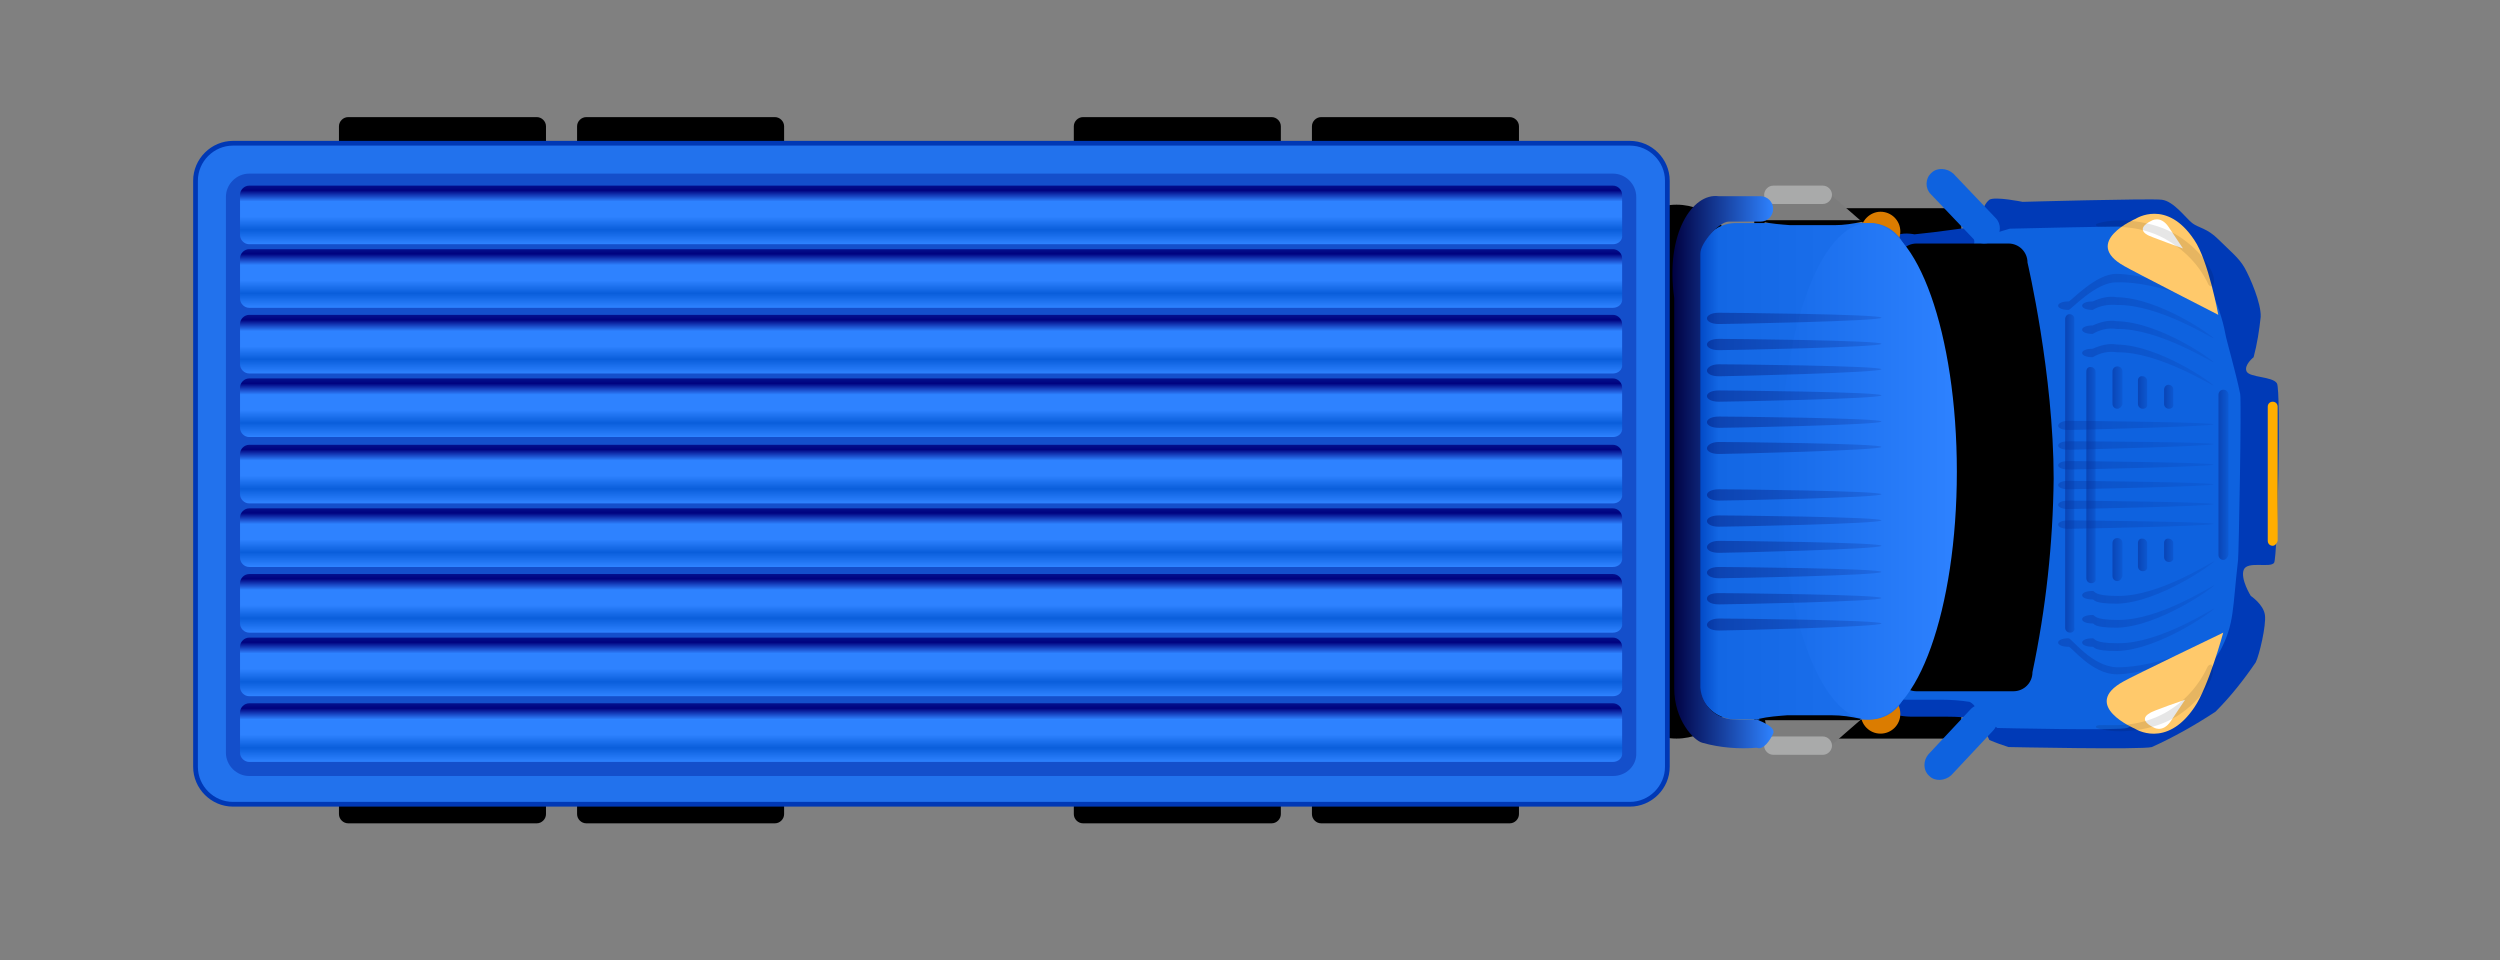 <?xml version="1.0" encoding="UTF-8" standalone="no"?>
<!DOCTYPE svg PUBLIC "-//W3C//DTD SVG 1.1//EN" "http://www.w3.org/Graphics/SVG/1.1/DTD/svg11.dtd">
<svg width="100%" height="100%" viewBox="0 0 354 136" version="1.1" xmlns="http://www.w3.org/2000/svg" xmlns:xlink="http://www.w3.org/1999/xlink" xml:space="preserve" xmlns:serif="http://www.serif.com/" style="fill-rule:evenodd;clip-rule:evenodd;">
    <rect x="0" y="0" width="354" height="136" fill="#808080" stroke="none"/>
    <g id="画板1" transform="matrix(0.887,0,0,1,101.466,-61.427)">
        <g transform="matrix(-1,-1.08603e-16,1.38095e-16,-1,167.781,257.653)">
            <rect x="-114.416" y="61.427" width="399.02" height="135.93" style="fill:none;"/>
        </g>
        <g id="diandlun" transform="matrix(-1.128,-1.22464e-16,1.38095e-16,-1,152.519,257.226)">
            <g id="圆角矩形_5" transform="matrix(6.12323e-17,-1,1,6.12323e-17,-88.447,179.116)">
                <path d="M87.9,87.8C87.9,92.4 84.2,96.1 79.6,96.1L20.6,96.1C16,96.1 12.3,92.4 12.3,87.8C12.3,83.2 16,79.5 20.6,79.5L79.6,79.5C84.2,79.4 87.9,83.2 87.9,87.8Z" style="fill-rule:nonzero;"/>
            </g>
            <g id="圆角矩形_6_拷贝_3" transform="matrix(6.12323e-17,-1,1,6.12323e-17,-88.447,179.116)">
                <path d="M99.9,111.4L99.9,138.1C99.9,138.8 99.3,139.4 98.6,139.4L84.9,139.4C84.2,139.4 83.6,138.8 83.6,138.1L83.6,111.4C83.6,110.7 84.2,110.1 84.9,110.1L98.6,110.1C99.3,110.1 99.9,110.7 99.9,111.4ZM99.9,145.1L99.9,171.8C99.9,172.5 99.3,173.1 98.6,173.1L84.9,173.1C84.2,173.1 83.6,172.5 83.6,171.8L83.6,145.1C83.6,144.4 84.2,143.8 84.9,143.8L98.6,143.8C99.3,143.8 99.9,144.4 99.9,145.1ZM99.9,215.4L99.9,242.1C99.9,242.8 99.3,243.4 98.6,243.4L84.9,243.4C84.2,243.4 83.6,242.8 83.6,242.1L83.6,215.4C83.6,214.7 84.2,214.1 84.9,214.1L98.6,214.1C99.3,214.1 99.9,214.7 99.9,215.4ZM99.9,249.1L99.9,275.8C99.9,276.5 99.3,277.1 98.6,277.1L84.9,277.1C84.2,277.1 83.6,276.5 83.6,275.8L83.6,249.1C83.6,248.4 84.2,247.8 84.9,247.8L98.6,247.8C99.3,247.8 99.9,248.4 99.9,249.1ZM16.2,111.4L16.2,138.1C16.2,138.8 15.6,139.4 14.9,139.4L1.2,139.4C0.5,139.4 -0.1,138.8 -0.1,138.1L-0.1,111.4C-0.1,110.7 0.5,110.1 1.2,110.1L14.9,110.1C15.6,110.1 16.2,110.7 16.2,111.4ZM16.2,145.1L16.2,171.8C16.2,172.5 15.6,173.1 14.9,173.1L1.2,173.1C0.5,173.1 -0.1,172.5 -0.1,171.8L-0.1,145.1C-0.1,144.4 0.5,143.8 1.2,143.8L14.9,143.8C15.6,143.8 16.2,144.4 16.2,145.1ZM16.2,215.4L16.2,242.1C16.2,242.8 15.6,243.4 14.9,243.4L1.2,243.4C0.5,243.4 -0.1,242.8 -0.1,242.1L-0.1,215.4C-0.1,214.7 0.5,214.1 1.2,214.1L14.9,214.1C15.6,214.1 16.2,214.7 16.2,215.4ZM16.2,249.1L16.2,275.8C16.2,276.5 15.6,277.1 14.9,277.1L1.2,277.1C0.5,277.1 -0.1,276.5 -0.1,275.8L-0.1,249.1C-0.1,248.4 0.5,247.8 1.2,247.8L14.9,247.8C15.6,247.8 16.2,248.4 16.2,249.1Z" style="fill-rule:nonzero;"/>
            </g>
            <g id="圆角矩形_6_拷贝_4" transform="matrix(6.12323e-17,-1,1,6.12323e-17,-88.447,179.116)">
                <path d="M87.9,48.8L87.9,75.5C87.9,76.2 87.3,76.8 86.6,76.8L72.9,76.8C72.2,76.8 71.6,76.2 71.6,75.5L71.6,48.8C71.6,48.1 72.2,47.5 72.9,47.5L86.6,47.5C87.3,47.4 87.9,48 87.9,48.8ZM29.1,48.8L29.1,75.5C29.1,76.2 28.5,76.8 27.8,76.8L14.1,76.8C13.4,76.8 12.8,76.2 12.8,75.5L12.8,48.8C12.8,48.1 13.4,47.5 14.1,47.5L27.8,47.5C28.5,47.4 29.1,48 29.1,48.8Z" style="fill-rule:nonzero;"/>
            </g>
        </g>
        <g id="组_5" transform="matrix(-1.128,-1.22464e-16,1.38095e-16,-1,152.519,257.226)">
            <g id="圆角矩形_1" transform="matrix(6.12323e-17,-1,1,6.12323e-17,-88.447,179.116)">
                <path d="M97.2,94.4L97.2,292.1C97.2,295 94.8,297.4 91.9,297.4L8.9,297.4C6,297.4 3.6,295 3.6,292.1L3.6,94.4C3.6,91.5 6,89.1 8.9,89.1L91.9,89.1C94.8,89.1 97.2,91.5 97.2,94.4Z" style="fill:rgb(34,114,237);fill-rule:nonzero;stroke:rgb(0,56,181);stroke-width:0.67px;"/>
            </g>
            <g id="圆角矩形_1_拷贝" transform="matrix(6.12323e-17,-1,1,6.12323e-17,-88.447,179.116)">
                <path d="M93.2,96.8L93.2,289.8C93.2,291.6 91.7,293.1 89.9,293.1L11.2,293.1C9.4,293.1 7.9,291.6 7.9,289.8L7.9,96.8C7.9,95 9.4,93.5 11.2,93.5L89.9,93.5C91.7,93.4 93.2,94.9 93.2,96.8Z" style="fill:rgb(0,28,153);fill-opacity:0.4;fill-rule:nonzero;"/>
            </g>
            <g id="圆角矩形_2" transform="matrix(6.12323e-17,-1,1,6.12323e-17,-88.447,179.116)">
                <path d="M91.2,96.8L91.2,289.8C91.2,290.5 90.6,291.1 89.9,291.1L84.2,291.1C83.5,291.1 82.9,290.5 82.9,289.8L82.9,96.8C82.9,96.1 83.5,95.5 84.2,95.5L89.9,95.5C90.6,95.4 91.2,96 91.2,96.8Z" style="fill:url(#_Linear1);fill-rule:nonzero;"/>
            </g>
            <g id="圆角矩形_2_拷贝_2" transform="matrix(6.12323e-17,-1,1,6.12323e-17,-88.447,179.116)">
                <path d="M81.9,96.8L81.9,289.8C81.9,290.5 81.3,291.1 80.6,291.1L74.9,291.1C74.2,291.1 73.6,290.5 73.6,289.8L73.6,96.8C73.6,96.1 74.2,95.5 74.9,95.5L80.6,95.5C81.3,95.4 81.9,96 81.9,96.8Z" style="fill:url(#_Linear2);fill-rule:nonzero;"/>
            </g>
            <g id="圆角矩形_2_拷贝_3" transform="matrix(6.12323e-17,-1,1,6.12323e-17,-88.447,179.116)">
                <path d="M72.9,96.8L72.9,289.8C72.9,290.5 72.3,291.1 71.6,291.1L65.9,291.1C65.2,291.1 64.6,290.5 64.6,289.8L64.6,96.8C64.6,96.1 65.2,95.5 65.9,95.5L71.6,95.5C72.3,95.4 72.9,96 72.9,96.8Z" style="fill:url(#_Linear3);fill-rule:nonzero;"/>
            </g>
            <g id="圆角矩形_2_拷贝_4" transform="matrix(6.12323e-17,-1,1,6.12323e-17,-88.447,179.116)">
                <path d="M63.6,96.8L63.6,289.8C63.6,290.5 63,291.1 62.3,291.1L56.6,291.1C55.9,291.1 55.3,290.5 55.3,289.8L55.3,96.8C55.3,96.1 55.9,95.5 56.6,95.5L62.3,95.5C63,95.4 63.6,96 63.6,96.8Z" style="fill:url(#_Linear4);fill-rule:nonzero;"/>
            </g>
            <g id="圆角矩形_2_拷贝_5" transform="matrix(6.12323e-17,-1,1,6.12323e-17,-88.447,179.116)">
                <path d="M54.6,96.8L54.6,289.8C54.6,290.5 54,291.1 53.3,291.1L47.6,291.1C46.9,291.1 46.3,290.5 46.3,289.8L46.3,96.8C46.3,96.1 46.9,95.5 47.6,95.5L53.3,95.5C54,95.4 54.6,96 54.6,96.8Z" style="fill:url(#_Linear5);fill-rule:nonzero;"/>
            </g>
            <g id="圆角矩形_2_拷贝_6" transform="matrix(6.12323e-17,-1,1,6.12323e-17,-88.447,179.116)">
                <path d="M45.2,96.8L45.2,289.8C45.2,290.5 44.6,291.1 43.9,291.1L38.2,291.1C37.5,291.1 36.9,290.5 36.9,289.8L36.9,96.8C36.9,96.1 37.5,95.5 38.2,95.5L43.9,95.5C44.6,95.4 45.2,96 45.2,96.8Z" style="fill:url(#_Linear6);fill-rule:nonzero;"/>
            </g>
            <g id="圆角矩形_2_拷贝_7" transform="matrix(6.12323e-17,-1,1,6.12323e-17,-88.447,179.116)">
                <path d="M36.2,96.8L36.2,289.8C36.2,290.5 35.6,291.1 34.9,291.1L29.2,291.1C28.5,291.1 27.9,290.5 27.9,289.8L27.9,96.8C27.9,96.1 28.5,95.5 29.2,95.5L34.9,95.5C35.6,95.4 36.2,96 36.2,96.8Z" style="fill:url(#_Linear7);fill-rule:nonzero;"/>
            </g>
            <g id="圆角矩形_2_拷贝_8" transform="matrix(6.12323e-17,-1,1,6.12323e-17,-88.447,179.116)">
                <path d="M26.9,96.8L26.9,289.8C26.9,290.5 26.3,291.1 25.6,291.1L19.9,291.1C19.2,291.1 18.6,290.5 18.6,289.8L18.6,96.8C18.6,96.1 19.2,95.5 19.9,95.5L25.6,95.5C26.3,95.4 26.9,96 26.9,96.8Z" style="fill:url(#_Linear8);fill-rule:nonzero;"/>
            </g>
            <g id="圆角矩形_2_拷贝_9" transform="matrix(6.12323e-17,-1,1,6.12323e-17,-88.447,179.116)">
                <path d="M17.9,96.8L17.9,289.8C17.9,290.5 17.3,291.1 16.6,291.1L10.9,291.1C10.2,291.1 9.6,290.5 9.6,289.8L9.6,96.8C9.6,96.1 10.2,95.5 10.9,95.5L16.6,95.5C17.3,95.4 17.9,96 17.9,96.8Z" style="fill:url(#_Linear9);fill-rule:nonzero;"/>
            </g>
        </g>
        <g id="jiodeng" transform="matrix(-1.128,-1.22464e-16,1.38095e-16,-1,152.519,257.226)">
            <g id="形状_1" transform="matrix(6.12323e-17,-1,1,6.12323e-17,-88.447,179.116)">
                <path d="M83.2,59.4L89.9,67.1L90.2,74.4L82.9,75.7L83.2,59.4Z" style="fill:rgb(124,124,124);fill-rule:nonzero;"/>
            </g>
            <g id="圆角矩形_6" transform="matrix(6.12323e-17,-1,1,6.12323e-17,-88.447,179.116)">
                <path d="M90.2,67.1L90.2,74.1C90.2,74.8 89.6,75.4 88.9,75.4C88.2,75.4 87.6,74.8 87.6,74.1L87.6,67.1C87.6,66.4 88.2,65.8 88.9,65.8C89.6,65.8 90.2,66.4 90.2,67.1Z" style="fill:rgb(169,170,170);fill-rule:nonzero;"/>
            </g>
            <g id="形状_1_拷贝" transform="matrix(6.12323e-17,-1,1,6.12323e-17,-88.447,179.116)">
                <path d="M16.6,59.4L9.9,67.1L9.6,74.4L16.9,75.7L16.6,59.4Z" style="fill:rgb(124,124,124);fill-rule:nonzero;"/>
            </g>
            <g id="圆角矩形_6_拷贝" transform="matrix(6.12323e-17,-1,1,6.12323e-17,-88.447,179.116)">
                <path d="M9.6,67.1L9.6,74.1C9.6,74.8 10.2,75.4 10.9,75.4C11.6,75.4 12.2,74.8 12.2,74.1L12.2,67.1C12.2,66.4 11.6,65.8 10.9,65.8C10.2,65.8 9.6,66.4 9.6,67.1Z" style="fill:rgb(169,170,170);fill-rule:nonzero;"/>
            </g>
        </g>
        <g id="形状_2" transform="matrix(-2.07143e-16,1,-1.128,-1.83697e-16,252.255,78.109)">
            <path d="M11.9,38.8C11.9,38.8 11.1,42.7 11.6,43.5C12.1,44.1 12.8,44.4 13.6,44.5C13.6,44.5 14.4,44 15.3,45.2C16.2,46.4 15.6,46.9 15.6,46.9L15.9,49.1L16.2,51.4L16.5,54.1C16.5,54.1 16.1,56 16.8,56.8C17.5,57.6 83.4,58.1 84.1,57.5C84.8,56.9 84.8,54.5 84.8,54.5L84.8,49.5C84.8,48 84.9,46.6 85.1,45.2C85.3,44.8 85.7,44.4 86.1,44.2C86.8,44.1 87.5,43.8 88.1,43.5C88.5,42.6 88.8,41.7 89.1,40.8C89.1,40.8 89.5,21.8 89.1,20.5C87.7,17.4 86,14.4 84.1,11.5C82,9.4 79.6,7.5 77.1,5.8C76.1,5.3 71.9,4.3 70.4,4.5C68.9,4.7 67.7,6.5 67.7,6.5C67.7,6.5 65.3,8 64,7.5C62.7,7 63.8,3.7 63,3.2C62.2,2.7 38.6,2.2 37.6,2.8C36.6,3.4 36.8,6.7 35.9,7.1C35,7.5 33.9,6.1 33.9,6.1C32,5.6 30.1,5.3 28.2,5.1C26.3,5 22.6,6.6 21.2,7.4C19.8,8.2 18.8,9.5 17.2,11.1C15.6,12.7 15.6,13.9 14.9,14.8C14.2,15.7 11.8,17.4 11.6,19.1C11.4,20.8 11.9,38.8 11.9,38.8Z" style="fill:rgb(0,58,183);fill-rule:nonzero;"/>
        </g>
        <g id="形状_2_拷贝" transform="matrix(-2.07143e-16,1,-1.128,-1.83697e-16,252.255,78.109)">
            <path d="M15.7,40.6L17.2,45.7C17.2,45.7 17.9,45.3 18.7,46.3C19.5,47.3 19,47.8 19,47.8L19.6,52L19.9,54.4C19.9,54.4 19.6,56.1 20.2,56.8C20.8,57.5 81.1,58 81.8,57.4C82.5,56.8 82.4,54.7 82.4,54.7L82.4,50.2C82.4,48.9 82.5,47.6 82.7,46.3C82.9,45.9 83.2,45.6 83.6,45.4L86.4,42.4C86.4,42.4 86.8,25.2 86.4,24C85.1,21.2 83.6,18.4 81.8,15.9C79.9,14 77.7,12.2 75.4,10.8C71.6,8.8 69.5,9.1 62.6,8.3C61.7,8.2 40.2,7.8 39.1,8C36.1,8.6 31.3,10 30.6,10.1C28.4,10.5 26.2,11.3 24.2,12.2C22.9,12.9 22,14.1 20.5,15.5C19,16.9 19,18 18.4,18.8C17.8,19.6 15.5,21.2 15.4,22.7C15.3,24.2 15.7,40.6 15.7,40.6Z" style="fill:rgb(14,98,223);fill-rule:nonzero;"/>
        </g>
        <g id="组5" transform="matrix(-1.128,-1.22464e-16,1.38095e-16,-1,152.519,257.226)">
            <g opacity="0.5">
                <g id="椭圆_1" transform="matrix(6.12323e-17,-1,1,6.12323e-17,-88.447,179.116)">
                    <path d="M58.2,32.3C58.2,33.3 57.9,33.8 57.6,33.8C57.3,33.8 57,33.3 57,32.3C57,31.3 57.2,11.8 57.5,11.8C57.8,11.8 58.2,31.3 58.2,32.3Z" style="fill:url(#_Linear10);fill-rule:nonzero;"/>
                </g>
                <g id="椭圆_1_拷贝" transform="matrix(6.12323e-17,-1,1,6.12323e-17,-88.447,179.116)">
                    <path d="M55.4,32.3C55.4,33.3 55.1,33.8 54.8,33.8C54.5,33.8 54.2,33.3 54.2,32.3C54.2,31.3 54.4,11.8 54.7,11.8C55,11.8 55.4,31.3 55.4,32.3Z" style="fill:url(#_Linear11);fill-rule:nonzero;"/>
                </g>
                <g id="椭圆_1_拷贝_2" transform="matrix(6.12323e-17,-1,1,6.12323e-17,-88.447,179.116)">
                    <path d="M52.6,32.3C52.6,33.3 52.3,33.8 52,33.8C51.7,33.8 51.4,33.3 51.4,32.3C51.4,31.3 51.6,11.8 51.9,11.8C52.2,11.8 52.6,31.3 52.6,32.3Z" style="fill:url(#_Linear12);fill-rule:nonzero;"/>
                </g>
                <g id="椭圆_1_拷贝_3" transform="matrix(6.12323e-17,-1,1,6.12323e-17,-88.447,179.116)">
                    <path d="M49.8,32.3C49.8,33.3 49.5,33.8 49.2,33.8C48.9,33.8 48.6,33.3 48.6,32.3C48.6,31.3 48.8,11.8 49.1,11.8C49.4,11.8 49.8,31.3 49.8,32.3Z" style="fill:url(#_Linear13);fill-rule:nonzero;"/>
                </g>
                <g id="椭圆_1_拷贝_4" transform="matrix(6.12323e-17,-1,1,6.12323e-17,-88.447,179.116)">
                    <path d="M47,32.3C47,33.3 46.7,33.8 46.4,33.8C46.1,33.8 45.8,33.3 45.8,32.3C45.8,31.3 45.9,11.8 46.2,11.8C46.5,11.8 47,31.3 47,32.3Z" style="fill:url(#_Linear14);fill-rule:nonzero;"/>
                </g>
                <g id="椭圆_1_拷贝_11" transform="matrix(6.12323e-17,-1,1,6.12323e-17,-88.447,179.116)">
                    <path d="M44.2,32.3C44.2,33.3 43.9,33.8 43.6,33.8C43.3,33.8 42.9,33.3 42.9,32.3C42.9,31.3 43.1,11.8 43.4,11.8C43.7,11.8 44.2,31.3 44.2,32.3Z" style="fill:url(#_Linear15);fill-rule:nonzero;"/>
                </g>
                <g id="椭圆_1_拷贝_12" transform="matrix(6.12323e-17,-1,1,6.12323e-17,-88.447,179.116)">
                    <path d="M74.9,32.3C74.9,33.3 74.6,33.8 74.3,33.8C74,33.8 73.7,33.3 73.7,32.3C73.7,31.9 77.7,29 77.8,25.5C77.9,19.5 74,11.8 74.2,11.8C74.4,11.8 78.7,19.5 78.8,25.5C78.8,29 74.9,31.9 74.9,32.3Z" style="fill:url(#_Linear16);fill-rule:nonzero;"/>
                </g>
                <g id="椭圆_1_拷贝_13" transform="matrix(6.12323e-17,-1,1,6.12323e-17,-88.447,179.116)">
                    <path d="M27.2,32.3C27.2,33.3 26.9,33.8 26.6,33.8C26.3,33.8 26,33.3 26,32.3C26,32 22,28.4 22.1,25.5C22.2,19.4 26.3,11.8 26.6,11.8C26.9,11.8 23.1,19.5 23.3,25.5C23.2,28.4 27.2,32 27.2,32.3Z" style="fill:url(#_Linear17);fill-rule:nonzero;"/>
                </g>
                <g id="椭圆_1_拷贝_14" transform="matrix(6.12323e-17,-1,1,6.12323e-17,-88.447,179.116)">
                    <path d="M74.9,28.9C74.9,29.9 74.6,30.4 74.3,30.4C74,30.4 73.7,29.9 73.7,28.9C73.7,28.5 74.4,28.9 74.4,25.4C74.5,19.4 69.3,11.7 69.5,11.7C69.7,11.7 75.3,19.4 75.5,25.4C75.5,29 74.9,28.6 74.9,28.9Z" style="fill:url(#_Linear18);fill-rule:nonzero;"/>
                </g>
                <g id="椭圆_1_拷贝_15" transform="matrix(6.12323e-17,-1,1,6.12323e-17,-88.447,179.116)">
                    <path d="M27.2,28.9C27.2,29.9 26.9,30.4 26.6,30.4C26.3,30.4 26,29.9 26,28.9C25.5,27.8 25.2,26.6 25.4,25.5C25.5,19.4 31,11.8 31.2,11.8C31.4,11.8 26.4,19.5 26.5,25.5C26.4,26.7 26.6,27.9 27.2,28.9Z" style="fill:url(#_Linear19);fill-rule:nonzero;"/>
                </g>
                <g id="椭圆_1_拷贝_16" transform="matrix(6.12323e-17,-1,1,6.12323e-17,-88.447,179.116)">
                    <path d="M71.6,28.9C71.6,29.9 71.3,30.4 71,30.4C70.7,30.4 70.4,29.9 70.4,28.9C70.4,28.5 71.1,28.9 71.1,25.4C71.2,19.4 66,11.7 66.2,11.7C66.4,11.7 72,19.4 72.2,25.4C72.2,29 71.6,28.6 71.6,28.9Z" style="fill:url(#_Linear20);fill-rule:nonzero;"/>
                </g>
                <g id="椭圆_1_拷贝_17" transform="matrix(6.12323e-17,-1,1,6.12323e-17,-88.447,179.116)">
                    <path d="M30.6,28.9C30.6,29.9 30.3,30.4 30,30.4C29.7,30.4 29.4,29.9 29.4,28.9C28.9,27.8 28.6,26.6 28.8,25.5C28.9,19.4 34.4,11.8 34.6,11.8C34.8,11.8 29.8,19.5 29.9,25.5C29.7,26.7 30,27.9 30.6,28.9Z" style="fill:url(#_Linear21);fill-rule:nonzero;"/>
                </g>
                <g id="椭圆_1_拷贝_18" transform="matrix(6.12323e-17,-1,1,6.12323e-17,-88.447,179.116)">
                    <path d="M68.2,28.9C68.2,29.9 67.9,30.4 67.6,30.4C67.3,30.4 67,29.9 67,28.9C67,28.5 67.7,28.9 67.7,25.4C67.8,19.4 62.6,11.7 62.8,11.7C63,11.7 68.6,19.4 68.8,25.4C68.8,29 68.2,28.6 68.2,28.9Z" style="fill:url(#_Linear22);fill-rule:nonzero;"/>
                </g>
                <g id="椭圆_1_拷贝_18-2" transform="matrix(6.12323e-17,-1,1,6.12323e-17,-88.447,179.116)">
                    <path d="M33.9,28.9C33.9,29.9 33.6,30.4 33.3,30.4C33,30.4 32.7,29.9 32.7,28.9C32.2,27.8 31.9,26.6 32.1,25.5C32.2,19.4 37.7,11.8 37.9,11.8C38.1,11.8 33.1,19.5 33.2,25.5C33,26.7 33.3,27.9 33.9,28.9Z" style="fill:url(#_Linear23);fill-rule:nonzero;"/>
                </g>
                <g id="圆角矩形_7" transform="matrix(6.12323e-17,-1,1,6.12323e-17,-88.447,179.116)">
                    <path d="M72.9,32.1C72.9,32.5 72.6,32.8 72.2,32.8L28.5,32.8C28.1,32.8 27.8,32.5 27.8,32.2C27.8,31.8 28.1,31.5 28.4,31.5L72.2,31.5C72.6,31.4 72.9,31.7 72.9,32.1Z" style="fill:url(#_Linear24);fill-rule:nonzero;"/>
                </g>
                <g id="圆角矩形_7_拷贝" transform="matrix(6.12323e-17,-1,1,6.12323e-17,-88.447,179.116)">
                    <path d="M65.9,29.1C65.9,29.5 65.6,29.8 65.2,29.8L35.9,29.8C35.5,29.8 35.2,29.5 35.3,29.1C35.3,28.8 35.6,28.5 35.9,28.5L65.2,28.5C65.6,28.4 65.9,28.7 65.9,29.1Z" style="fill:url(#_Linear25);fill-rule:nonzero;"/>
                </g>
                <g id="圆角矩形_7_拷贝_2" transform="matrix(6.12323e-17,-1,1,6.12323e-17,-88.447,179.116)">
                    <path d="M62.6,10.4C62.6,10.8 62.3,11.1 61.9,11.1L39.2,11.1C38.8,11.1 38.5,10.8 38.5,10.4C38.5,10 38.8,9.7 39.2,9.7L61.9,9.7C62.3,9.8 62.6,10.1 62.6,10.4Z" style="fill:url(#_Linear26);fill-rule:nonzero;"/>
                </g>
                <g id="圆角矩形_7_拷贝_3" transform="matrix(6.12323e-17,-1,1,6.12323e-17,-88.447,179.116)">
                    <path d="M65.6,25.4C65.6,25.8 65.3,26.1 64.9,26.1L60.2,26.1C59.8,26.1 59.5,25.8 59.5,25.4C59.5,25 59.8,24.7 60.2,24.7L64.9,24.7C65.3,24.8 65.6,25.1 65.6,25.4Z" style="fill:url(#_Linear27);fill-rule:nonzero;"/>
                </g>
                <g id="圆角矩形_7_拷贝_4" transform="matrix(6.12323e-17,-1,1,6.12323e-17,-88.447,179.116)">
                    <path d="M41.2,25.4C41.2,25.8 40.9,26.1 40.5,26.1L35.9,26.1C35.5,26.1 35.2,25.8 35.2,25.4C35.2,25 35.5,24.7 35.9,24.7L40.6,24.7C40.9,24.8 41.2,25.1 41.2,25.4Z" style="fill:url(#_Linear28);fill-rule:nonzero;"/>
                </g>
                <g id="圆角矩形_7_拷贝_5" transform="matrix(6.12323e-17,-1,1,6.12323e-17,-88.447,179.116)">
                    <path d="M64.2,21.8C64.2,22.2 63.9,22.5 63.5,22.5L60.2,22.5C59.8,22.5 59.5,22.2 59.6,21.8C59.6,21.5 59.9,21.2 60.2,21.2L63.5,21.2C63.9,21.1 64.2,21.4 64.2,21.8Z" style="fill:url(#_Linear29);fill-rule:nonzero;"/>
                </g>
                <g id="圆角矩形_7_拷贝_5-2" transform="matrix(6.12323e-17,-1,1,6.12323e-17,-88.447,179.116)">
                    <path d="M41.2,21.8C41.2,22.2 40.9,22.5 40.5,22.5L37.2,22.5C36.8,22.5 36.5,22.2 36.6,21.8C36.6,21.5 36.9,21.2 37.2,21.2L40.5,21.2C40.9,21.1 41.2,21.4 41.2,21.8Z" style="fill:url(#_Linear30);fill-rule:nonzero;"/>
                </g>
                <g id="圆角矩形_7_拷贝_6" transform="matrix(6.12323e-17,-1,1,6.12323e-17,-88.447,179.116)">
                    <path d="M62.9,18.1C62.9,18.5 62.6,18.8 62.2,18.8L60.2,18.8C59.8,18.8 59.5,18.5 59.6,18.1C59.6,17.8 59.9,17.5 60.2,17.5L62.2,17.5C62.6,17.4 62.9,17.7 62.9,18.1Z" style="fill:url(#_Linear31);fill-rule:nonzero;"/>
                </g>
                <g id="圆角矩形_7_拷贝_6-2" transform="matrix(6.12323e-17,-1,1,6.12323e-17,-88.447,179.116)">
                    <path d="M41.2,18.1C41.2,18.5 40.9,18.8 40.5,18.8L38.5,18.8C38.1,18.8 37.8,18.5 37.8,18.2C37.8,17.8 38.1,17.5 38.4,17.5L40.5,17.5C40.9,17.4 41.2,17.7 41.2,18.1Z" style="fill:url(#_Linear32);fill-rule:nonzero;"/>
                </g>
            </g>
        </g>
        <g id="圆角矩形_8" transform="matrix(-2.07143e-16,1,-1.128,-1.83697e-16,252.255,78.109)">
            <path d="M60.6,3.4C60.6,3.8 60.3,4.1 59.9,4.1L40.9,4.1C40.5,4.1 40.2,3.8 40.2,3.4C40.2,3 40.5,2.7 40.9,2.7L59.9,2.7C60.3,2.8 60.6,3.1 60.6,3.4Z" style="fill:rgb(255,174,0);fill-rule:nonzero;"/>
        </g>
        <g id="chengdeng" transform="matrix(-2.07143e-16,1,-1.128,-1.83697e-16,252.255,78.109)">
            <path d="M72.9,10.4C72.9,10.4 80.6,12.5 83.5,14.5C89.4,18.5 86.5,22.9 86.5,22.9C86.5,22.9 83.2,30.7 79.8,24.5C79.2,23.5 72.9,10.4 72.9,10.4ZM27.9,11.1C27.9,11.1 20.2,12.5 17.3,14.5C11.4,18.4 14.3,22.8 14.3,22.8C14.3,22.8 17.6,30.5 21,24.4C21.6,23.4 27.9,11.1 27.9,11.1Z" style="fill:rgb(255,201,107);fill-rule:nonzero;"/>
        </g>
        <g id="chengdeng3" transform="matrix(-2.07143e-16,1,-1.128,-1.83697e-16,252.255,78.109)">
            <path d="M82.4,15.8L85.4,17.8C87.2,19 86.3,20.3 86.3,20.3C86.3,20.3 85.3,22.6 84.3,20.8C84,20.5 82.4,15.8 82.4,15.8ZM18.5,16.1L15.5,18.1C13.7,19.3 14.6,20.6 14.6,20.6C14.6,20.6 15.6,22.9 16.6,21.1C16.8,20.8 18.5,16.1 18.5,16.1Z" style="fill:white;fill-rule:nonzero;"/>
        </g>
        <g id="形状_3" transform="matrix(-2.07143e-16,1,-1.128,-1.83697e-16,252.255,78.109)">
            <path d="M17.1,18.7C14.9,22.8 15.6,26.4 15.4,27.9C15.4,28.3 15.2,28.6 15,28.3C14.2,26.1 14.3,21.2 16.3,17.5C18.3,13.8 22.3,10.9 23.8,11.9C24,12 23.8,12.4 23.6,12.5C20.8,13.8 18.6,16 17.1,18.7ZM84.3,18.7C86.5,22.8 85.9,26.3 86,27.9C86,28.3 86.2,28.6 86.4,28.3C87.2,26.1 87.1,21.3 85.1,17.6C83.1,13.9 79,11.1 77.5,12C77.3,12.1 77.5,12.5 77.7,12.6C80.5,13.9 82.8,16 84.3,18.7Z" style="fill-opacity:0.1;fill-rule:nonzero;"/>
        </g>
        <g id="chengdeng-2" transform="matrix(-2.07143e-16,1,-1.128,-1.83697e-16,252.255,78.109)">
            <path d="M87.2,58.9C87.2,60.5 85.9,61.7 84.4,61.7C82.9,61.7 81.6,60.4 81.6,58.9C81.6,57.4 82.8,56.1 84.4,56.1C86,56.1 87.2,57.4 87.2,58.9ZM18.9,58.9C18.9,60.5 17.6,61.7 16.1,61.7C14.6,61.7 13.3,60.4 13.3,58.9C13.3,57.4 14.5,56.1 16.1,56.1C17.7,56.1 18.9,57.4 18.9,58.9Z" style="fill:rgb(219,124,0);fill-rule:nonzero;"/>
        </g>
        <g id="圆角矩形_3" transform="matrix(-2.07143e-16,1,-1.128,-1.83697e-16,252.255,78.109)">
            <path d="M85.2,60.4L85.2,79.4C85.2,82.3 82.8,84.7 79.9,84.7L20.2,84.7C17.3,84.7 14.9,82.3 14.9,79.4L14.9,60.4C14.9,57.5 17.3,55.1 20.2,55.1L79.9,55.1C82.8,55.1 85.2,57.5 85.2,60.4Z" style="fill:url(#_Linear33);fill-rule:nonzero;"/>
        </g>
        <g id="chechuang" transform="matrix(-2.07143e-16,1,-1.128,-1.83697e-16,252.255,78.109)">
            <path d="M81.2,40.1L81.2,53.8C81.2,55.3 80,56.5 78.5,56.5C78.5,56.5 65.4,49.2 51.2,49.2C36.4,49.2 20.5,56.5 20.5,56.5C19,56.5 17.8,55.3 17.8,53.8L17.8,40.8C17.8,39.3 19,38.1 20.5,38.1C20.5,38.1 36.3,34.4 51.1,34.4C60.3,34.5 69.5,35.5 78.5,37.4C80,37.4 81.2,38.6 81.2,40.1Z" style="fill-rule:nonzero;"/>
        </g>
        <g id="椭圆_2" transform="matrix(-2.07143e-16,1,-1.128,-1.83697e-16,252.255,78.109)">
            <path d="M85.2,60.6C85.2,67.5 69.5,73.1 50,73.1C30.5,73.1 14.9,67.5 14.9,60.6C14.9,53.7 30.6,48.1 50.1,48.1C69.6,48.1 85.2,53.7 85.2,60.6Z" style="fill:url(#_Linear34);fill-rule:nonzero;"/>
        </g>
        <g id="组_4" transform="matrix(-1.128,-1.22464e-16,1.38095e-16,-1,152.519,257.226)">
            <g id="组_2" transform="matrix(6.12323e-17,-1,1,6.12323e-17,-88.447,179.116)">
                <path id="椭圆_1-2" d="M72.6,81.8C72.6,82.9 72.2,83.5 71.8,83.5C71.4,83.5 70.9,82.9 70.9,81.8C70.9,80.7 71.1,58.8 71.6,58.8C72.1,58.8 72.6,80.7 72.6,81.8Z" style="fill:url(#_Linear35);fill-rule:nonzero;"/>
                <path id="椭圆_1_拷贝-2" d="M68.9,81.8C68.9,82.9 68.5,83.5 68.1,83.5C67.6,83.5 67.3,82.9 67.3,81.8C67.3,80.7 67.5,58.8 68,58.8C68.5,58.8 68.9,80.7 68.9,81.8Z" style="fill:url(#_Linear36);fill-rule:nonzero;"/>
                <path id="椭圆_1_拷贝_2-2" d="M65.2,81.8C65.2,82.9 64.8,83.5 64.4,83.5C64,83.5 63.6,82.9 63.6,81.8C63.6,80.7 63.8,58.8 64.3,58.8C64.8,58.8 65.2,80.7 65.2,81.8Z" style="fill:url(#_Linear37);fill-rule:nonzero;"/>
                <path id="椭圆_1_拷贝_3-2" d="M61.6,81.8C61.6,82.9 61.2,83.5 60.8,83.5C60.4,83.5 59.9,82.9 59.9,81.8C59.9,80.7 60.1,58.8 60.6,58.8C61.1,58.8 61.6,80.7 61.6,81.8Z" style="fill:url(#_Linear38);fill-rule:nonzero;"/>
                <path id="椭圆_1_拷贝_4-2" d="M57.9,81.8C57.9,82.9 57.5,83.5 57.1,83.5C56.7,83.5 56.3,82.9 56.3,81.8C56.3,80.7 56.5,58.8 57,58.8C57.5,58.8 57.9,80.7 57.9,81.8Z" style="fill:url(#_Linear39);fill-rule:nonzero;"/>
                <path id="椭圆_1_拷贝_11-2" d="M54.2,81.8C54.2,82.9 53.8,83.5 53.4,83.5C53,83.5 52.6,82.9 52.6,81.8C52.6,80.7 52.8,58.8 53.3,58.8C53.8,58.8 54.2,80.7 54.2,81.8Z" style="fill:url(#_Linear40);fill-rule:nonzero;"/>
            </g>
            <g id="组_3" transform="matrix(6.12323e-17,-1,1,6.12323e-17,-88.447,179.116)">
                <path id="椭圆_1_拷贝_5" d="M47.6,81.8C47.6,82.9 47.2,83.5 46.8,83.5C46.4,83.5 45.9,82.9 45.9,81.8C45.9,80.7 46.1,58.8 46.6,58.8C47.1,58.8 47.6,80.7 47.6,81.8Z" style="fill:url(#_Linear41);fill-rule:nonzero;"/>
                <path id="椭圆_1_拷贝_6" d="M43.9,81.8C43.9,82.9 43.5,83.5 43.1,83.5C42.7,83.5 42.3,82.9 42.3,81.8C42.3,80.7 42.5,58.8 43,58.8C43.5,58.8 43.9,80.7 43.9,81.8Z" style="fill:url(#_Linear42);fill-rule:nonzero;"/>
                <path id="椭圆_1_拷贝_7" d="M40.2,81.8C40.2,82.9 39.8,83.5 39.4,83.5C39,83.5 38.6,82.9 38.6,81.8C38.6,80.7 38.8,58.8 39.3,58.8C39.8,58.8 40.2,80.7 40.2,81.8Z" style="fill:url(#_Linear43);fill-rule:nonzero;"/>
                <path id="椭圆_1_拷贝_8" d="M36.6,81.8C36.6,82.9 36.2,83.5 35.8,83.5C35.4,83.5 34.9,82.9 34.9,81.8C34.9,80.7 35.1,58.8 35.6,58.8C36.1,58.8 36.6,80.7 36.6,81.8Z" style="fill:url(#_Linear44);fill-rule:nonzero;"/>
                <path id="椭圆_1_拷贝_9" d="M32.9,81.8C32.9,82.9 32.5,83.5 32.1,83.5C31.7,83.5 31.3,82.9 31.3,81.8C31.3,80.7 31.5,58.8 32,58.8C32.5,58.8 32.9,80.7 32.9,81.8Z" style="fill:url(#_Linear45);fill-rule:nonzero;"/>
                <path id="椭圆_1_拷贝_10" d="M29.2,81.8C29.2,82.9 28.8,83.5 28.4,83.5C28,83.5 27.6,82.9 27.6,81.8C27.6,80.7 27.8,58.8 28.3,58.8C28.8,58.8 29.2,80.7 29.2,81.8Z" style="fill:url(#_Linear46);fill-rule:nonzero;"/>
            </g>
        </g>
        <g id="chechaung" transform="matrix(-2.07143e-16,1,-1.128,-1.83697e-16,252.255,78.109)">
            <path d="M15.2,65.4L15.2,71.7C15.1,73 15,74.4 14.7,75.7C14.5,75.7 14.5,75.4 14.5,75L14.5,62.1C14.5,61.7 14.5,61.4 14.7,61.4C15,62.8 15.2,64.1 15.2,65.4Z" style="fill-rule:nonzero;"/>
        </g>
        <g id="chechaung-2" transform="matrix(-2.07143e-16,1,-1.128,-1.83697e-16,252.255,78.109)">
            <path d="M84.6,65.8L84.6,72.1C84.7,73.4 84.8,74.8 85.1,76.1C85.3,76.1 85.3,75.8 85.3,75.4L85.3,62.4C85.3,62 85.3,61.7 85.1,61.7C84.8,63.1 84.6,64.4 84.6,65.8Z" style="fill-rule:nonzero;"/>
        </g>
        <g id="圆角矩形_9" transform="matrix(-2.07143e-16,1,-1.128,-1.83697e-16,252.255,78.109)">
            <path d="M93.2,52C92.4,52.9 91,52.9 90.1,52.1L83.8,46.2C82.9,45.4 82.8,44 83.7,43.1C84.5,42.2 85.9,42.1 86.8,43L93.1,48.9C93.9,49.8 94,51.2 93.2,52Z" style="fill:rgb(14,98,223);fill-rule:nonzero;"/>
        </g>
        <g id="圆角矩形_9_拷贝" transform="matrix(-2.07143e-16,1,-1.128,-1.83697e-16,252.255,78.109)">
            <path d="M7.8,51.7C8.6,52.6 10,52.6 10.8,51.8L17.1,45.8C18,45 18,43.6 17.2,42.7C16.4,41.8 15,41.8 14.2,42.6L7.9,48.6C7.1,49.5 7,50.9 7.8,51.7Z" style="fill:rgb(14,98,223);fill-rule:nonzero;"/>
        </g>
        <g id="圆角矩形_4" transform="matrix(-2.07143e-16,1,-1.128,-1.83697e-16,252.255,78.109)">
            <path d="M87.2,74.1C88.1,74.5 89.6,75.5 89.2,76.4C89.4,79 89.2,81.6 88.5,84.1C88.2,85.3 85.3,88.1 80.8,88.1L25.5,88.1C16.4,89.4 10.6,85.5 11.1,81.8L11.1,75.9C11.1,74.9 11.9,74.1 12.9,74.1C13.9,74.1 14.7,74.9 14.7,75.9L14.7,80.4C14.7,81.7 17.7,84.4 19.2,84.4L80.7,84.4C83.2,84.2 85.1,82.2 85.2,79.7C85.3,78.6 85.3,77.5 85.2,76.4C85.6,75.5 86.3,73.7 87.2,74.1Z" style="fill:url(#_Linear47);fill-rule:nonzero;"/>
        </g>
    </g>
    <defs>
        <linearGradient id="_Linear1" x1="0" y1="0" x2="1" y2="0" gradientUnits="userSpaceOnUse" gradientTransform="matrix(8.344,0,0,8.344,82.863,193.332)"><stop offset="0" style="stop-color:rgb(0,2,127);stop-opacity:0.8"/><stop offset="0.09" style="stop-color:rgb(0,2,127);stop-opacity:1"/><stop offset="0.28" style="stop-color:rgb(46,130,255);stop-opacity:1"/><stop offset="0.54" style="stop-color:rgb(46,130,255);stop-opacity:1"/><stop offset="0.76" style="stop-color:rgb(10,94,219);stop-opacity:1"/><stop offset="1" style="stop-color:rgb(46,130,255);stop-opacity:1"/></linearGradient>
        <linearGradient id="_Linear2" x1="0" y1="0" x2="1" y2="0" gradientUnits="userSpaceOnUse" gradientTransform="matrix(8.344,0,0,8.344,73.519,193.332)"><stop offset="0" style="stop-color:rgb(0,2,127);stop-opacity:0.8"/><stop offset="0.09" style="stop-color:rgb(0,2,127);stop-opacity:1"/><stop offset="0.28" style="stop-color:rgb(46,130,255);stop-opacity:1"/><stop offset="0.54" style="stop-color:rgb(46,130,255);stop-opacity:1"/><stop offset="0.76" style="stop-color:rgb(10,94,219);stop-opacity:1"/><stop offset="1" style="stop-color:rgb(46,130,255);stop-opacity:1"/></linearGradient>
        <linearGradient id="_Linear3" x1="0" y1="0" x2="1" y2="0" gradientUnits="userSpaceOnUse" gradientTransform="matrix(8.344,0,0,8.344,64.519,193.332)"><stop offset="0" style="stop-color:rgb(0,2,127);stop-opacity:0.8"/><stop offset="0.09" style="stop-color:rgb(0,2,127);stop-opacity:1"/><stop offset="0.28" style="stop-color:rgb(46,130,255);stop-opacity:1"/><stop offset="0.54" style="stop-color:rgb(46,130,255);stop-opacity:1"/><stop offset="0.76" style="stop-color:rgb(10,94,219);stop-opacity:1"/><stop offset="1" style="stop-color:rgb(46,130,255);stop-opacity:1"/></linearGradient>
        <linearGradient id="_Linear4" x1="0" y1="0" x2="1" y2="0" gradientUnits="userSpaceOnUse" gradientTransform="matrix(8.312,0,0,8.312,55.207,193.332)"><stop offset="0" style="stop-color:rgb(0,2,127);stop-opacity:0.8"/><stop offset="0.09" style="stop-color:rgb(0,2,127);stop-opacity:1"/><stop offset="0.28" style="stop-color:rgb(46,130,255);stop-opacity:1"/><stop offset="0.54" style="stop-color:rgb(46,130,255);stop-opacity:1"/><stop offset="0.76" style="stop-color:rgb(10,94,219);stop-opacity:1"/><stop offset="1" style="stop-color:rgb(46,130,255);stop-opacity:1"/></linearGradient>
        <linearGradient id="_Linear5" x1="0" y1="0" x2="1" y2="0" gradientUnits="userSpaceOnUse" gradientTransform="matrix(8.312,0,0,8.312,46.207,193.332)"><stop offset="0" style="stop-color:rgb(0,2,127);stop-opacity:0.8"/><stop offset="0.09" style="stop-color:rgb(0,2,127);stop-opacity:1"/><stop offset="0.28" style="stop-color:rgb(46,130,255);stop-opacity:1"/><stop offset="0.54" style="stop-color:rgb(46,130,255);stop-opacity:1"/><stop offset="0.76" style="stop-color:rgb(10,94,219);stop-opacity:1"/><stop offset="1" style="stop-color:rgb(46,130,255);stop-opacity:1"/></linearGradient>
        <linearGradient id="_Linear6" x1="0" y1="0" x2="1" y2="0" gradientUnits="userSpaceOnUse" gradientTransform="matrix(8.344,0,0,8.344,36.863,193.332)"><stop offset="0" style="stop-color:rgb(0,2,127);stop-opacity:0.8"/><stop offset="0.09" style="stop-color:rgb(0,2,127);stop-opacity:1"/><stop offset="0.28" style="stop-color:rgb(46,130,255);stop-opacity:1"/><stop offset="0.54" style="stop-color:rgb(46,130,255);stop-opacity:1"/><stop offset="0.76" style="stop-color:rgb(10,94,219);stop-opacity:1"/><stop offset="1" style="stop-color:rgb(46,130,255);stop-opacity:1"/></linearGradient>
        <linearGradient id="_Linear7" x1="0" y1="0" x2="1" y2="0" gradientUnits="userSpaceOnUse" gradientTransform="matrix(8.344,0,0,8.344,27.863,193.332)"><stop offset="0" style="stop-color:rgb(0,2,127);stop-opacity:0.8"/><stop offset="0.09" style="stop-color:rgb(0,2,127);stop-opacity:1"/><stop offset="0.28" style="stop-color:rgb(46,130,255);stop-opacity:1"/><stop offset="0.54" style="stop-color:rgb(46,130,255);stop-opacity:1"/><stop offset="0.76" style="stop-color:rgb(10,94,219);stop-opacity:1"/><stop offset="1" style="stop-color:rgb(46,130,255);stop-opacity:1"/></linearGradient>
        <linearGradient id="_Linear8" x1="0" y1="0" x2="1" y2="0" gradientUnits="userSpaceOnUse" gradientTransform="matrix(8.344,0,0,8.344,18.519,193.332)"><stop offset="0" style="stop-color:rgb(0,2,127);stop-opacity:0.8"/><stop offset="0.09" style="stop-color:rgb(0,2,127);stop-opacity:1"/><stop offset="0.28" style="stop-color:rgb(46,130,255);stop-opacity:1"/><stop offset="0.54" style="stop-color:rgb(46,130,255);stop-opacity:1"/><stop offset="0.76" style="stop-color:rgb(10,94,219);stop-opacity:1"/><stop offset="1" style="stop-color:rgb(46,130,255);stop-opacity:1"/></linearGradient>
        <linearGradient id="_Linear9" x1="0" y1="0" x2="1" y2="0" gradientUnits="userSpaceOnUse" gradientTransform="matrix(8.344,0,0,8.344,9.519,193.332)"><stop offset="0" style="stop-color:rgb(0,2,127);stop-opacity:0.8"/><stop offset="0.09" style="stop-color:rgb(0,2,127);stop-opacity:1"/><stop offset="0.28" style="stop-color:rgb(46,130,255);stop-opacity:1"/><stop offset="0.54" style="stop-color:rgb(46,130,255);stop-opacity:1"/><stop offset="0.76" style="stop-color:rgb(10,94,219);stop-opacity:1"/><stop offset="1" style="stop-color:rgb(46,130,255);stop-opacity:1"/></linearGradient>
        <linearGradient id="_Linear10" x1="0" y1="0" x2="1" y2="0" gradientUnits="userSpaceOnUse" gradientTransform="matrix(1.34711e-15,22,-22,1.34711e-15,57.563,11.804)"><stop offset="0" style="stop-color:rgb(0,0,83);stop-opacity:0.12"/><stop offset="1" style="stop-color:rgb(0,0,83);stop-opacity:0.36"/></linearGradient>
        <linearGradient id="_Linear11" x1="0" y1="0" x2="1" y2="0" gradientUnits="userSpaceOnUse" gradientTransform="matrix(1.34711e-15,22,-22,1.34711e-15,54.763,11.804)"><stop offset="0" style="stop-color:rgb(0,0,83);stop-opacity:0.12"/><stop offset="1" style="stop-color:rgb(0,0,83);stop-opacity:0.36"/></linearGradient>
        <linearGradient id="_Linear12" x1="0" y1="0" x2="1" y2="0" gradientUnits="userSpaceOnUse" gradientTransform="matrix(1.34711e-15,22,-22,1.34711e-15,51.963,11.804)"><stop offset="0" style="stop-color:rgb(0,0,83);stop-opacity:0.12"/><stop offset="1" style="stop-color:rgb(0,0,83);stop-opacity:0.36"/></linearGradient>
        <linearGradient id="_Linear13" x1="0" y1="0" x2="1" y2="0" gradientUnits="userSpaceOnUse" gradientTransform="matrix(1.34711e-15,22,-22,1.34711e-15,49.163,11.804)"><stop offset="0" style="stop-color:rgb(0,0,83);stop-opacity:0.12"/><stop offset="1" style="stop-color:rgb(0,0,83);stop-opacity:0.36"/></linearGradient>
        <linearGradient id="_Linear14" x1="0" y1="0" x2="1" y2="0" gradientUnits="userSpaceOnUse" gradientTransform="matrix(1.34711e-15,22,-22,1.34711e-15,46.363,11.804)"><stop offset="0" style="stop-color:rgb(0,0,83);stop-opacity:0.12"/><stop offset="1" style="stop-color:rgb(0,0,83);stop-opacity:0.36"/></linearGradient>
        <linearGradient id="_Linear15" x1="0" y1="0" x2="1" y2="0" gradientUnits="userSpaceOnUse" gradientTransform="matrix(1.34711e-15,22,-22,1.34711e-15,43.513,11.804)"><stop offset="0" style="stop-color:rgb(0,0,83);stop-opacity:0.12"/><stop offset="1" style="stop-color:rgb(0,0,83);stop-opacity:0.36"/></linearGradient>
        <linearGradient id="_Linear16" x1="0" y1="0" x2="1" y2="0" gradientUnits="userSpaceOnUse" gradientTransform="matrix(1.34711e-15,22,-22,1.34711e-15,76.213,11.804)"><stop offset="0" style="stop-color:rgb(0,0,83);stop-opacity:0.12"/><stop offset="1" style="stop-color:rgb(0,0,83);stop-opacity:0.36"/></linearGradient>
        <linearGradient id="_Linear17" x1="0" y1="0" x2="1" y2="0" gradientUnits="userSpaceOnUse" gradientTransform="matrix(1.34711e-15,22,-22,1.34711e-15,24.612,11.803)"><stop offset="0" style="stop-color:rgb(0,0,83);stop-opacity:0.12"/><stop offset="1" style="stop-color:rgb(0,0,83);stop-opacity:0.36"/></linearGradient>
        <linearGradient id="_Linear18" x1="0" y1="0" x2="1" y2="0" gradientUnits="userSpaceOnUse" gradientTransform="matrix(1.14504e-15,18.7,-18.7,1.14504e-15,72.46,11.803)"><stop offset="0" style="stop-color:rgb(0,0,83);stop-opacity:0.12"/><stop offset="1" style="stop-color:rgb(0,0,83);stop-opacity:0.36"/></linearGradient>
        <linearGradient id="_Linear19" x1="0" y1="0" x2="1" y2="0" gradientUnits="userSpaceOnUse" gradientTransform="matrix(1.14431e-15,18.688,-18.688,1.14431e-15,28.235,11.803)"><stop offset="0" style="stop-color:rgb(0,0,83);stop-opacity:0.12"/><stop offset="1" style="stop-color:rgb(0,0,83);stop-opacity:0.36"/></linearGradient>
        <linearGradient id="_Linear20" x1="0" y1="0" x2="1" y2="0" gradientUnits="userSpaceOnUse" gradientTransform="matrix(1.14504e-15,18.7,-18.7,1.14504e-15,69.16,11.803)"><stop offset="0" style="stop-color:rgb(0,0,83);stop-opacity:0.12"/><stop offset="1" style="stop-color:rgb(0,0,83);stop-opacity:0.36"/></linearGradient>
        <linearGradient id="_Linear21" x1="0" y1="0" x2="1" y2="0" gradientUnits="userSpaceOnUse" gradientTransform="matrix(1.14431e-15,18.688,-18.688,1.14431e-15,31.635,11.803)"><stop offset="0" style="stop-color:rgb(0,0,83);stop-opacity:0.12"/><stop offset="1" style="stop-color:rgb(0,0,83);stop-opacity:0.36"/></linearGradient>
        <linearGradient id="_Linear22" x1="0" y1="0" x2="1" y2="0" gradientUnits="userSpaceOnUse" gradientTransform="matrix(1.14504e-15,18.7,-18.7,1.14504e-15,65.76,11.803)"><stop offset="0" style="stop-color:rgb(0,0,83);stop-opacity:0.12"/><stop offset="1" style="stop-color:rgb(0,0,83);stop-opacity:0.36"/></linearGradient>
        <linearGradient id="_Linear23" x1="0" y1="0" x2="1" y2="0" gradientUnits="userSpaceOnUse" gradientTransform="matrix(1.14431e-15,18.688,-18.688,1.14431e-15,34.935,11.803)"><stop offset="0" style="stop-color:rgb(0,0,83);stop-opacity:0.12"/><stop offset="1" style="stop-color:rgb(0,0,83);stop-opacity:0.36"/></linearGradient>
        <linearGradient id="_Linear24" x1="0" y1="0" x2="1" y2="0" gradientUnits="userSpaceOnUse" gradientTransform="matrix(8.03368e-17,1.312,-1.312,8.03368e-17,50.313,31.481)"><stop offset="0" style="stop-color:rgb(0,0,83);stop-opacity:0.2"/><stop offset="1" style="stop-color:rgb(0,0,83);stop-opacity:0.6"/></linearGradient>
        <linearGradient id="_Linear25" x1="0" y1="0" x2="1" y2="0" gradientUnits="userSpaceOnUse" gradientTransform="matrix(8.03368e-17,1.312,-1.312,8.03368e-17,50.553,28.481)"><stop offset="0" style="stop-color:rgb(0,0,83);stop-opacity:0.2"/><stop offset="1" style="stop-color:rgb(0,0,83);stop-opacity:0.6"/></linearGradient>
        <linearGradient id="_Linear26" x1="0" y1="0" x2="1" y2="0" gradientUnits="userSpaceOnUse" gradientTransform="matrix(8.22963e-17,1.344,-1.344,8.22963e-17,50.513,9.793)"><stop offset="0" style="stop-color:rgb(0,0,83);stop-opacity:0.2"/><stop offset="1" style="stop-color:rgb(0,0,83);stop-opacity:0.6"/></linearGradient>
        <linearGradient id="_Linear27" x1="0" y1="0" x2="1" y2="0" gradientUnits="userSpaceOnUse" gradientTransform="matrix(8.22963e-17,1.344,-1.344,8.22963e-17,62.513,24.793)"><stop offset="0" style="stop-color:rgb(0,0,83);stop-opacity:0.2"/><stop offset="1" style="stop-color:rgb(0,0,83);stop-opacity:0.6"/></linearGradient>
        <linearGradient id="_Linear28" x1="0" y1="0" x2="1" y2="0" gradientUnits="userSpaceOnUse" gradientTransform="matrix(8.22963e-17,1.344,-1.344,8.22963e-17,38.163,24.793)"><stop offset="0" style="stop-color:rgb(0,0,83);stop-opacity:0.2"/><stop offset="1" style="stop-color:rgb(0,0,83);stop-opacity:0.6"/></linearGradient>
        <linearGradient id="_Linear29" x1="0" y1="0" x2="1" y2="0" gradientUnits="userSpaceOnUse" gradientTransform="matrix(8.22963e-17,1.344,-1.344,8.22963e-17,61.853,21.138)"><stop offset="0" style="stop-color:rgb(0,0,83);stop-opacity:0.2"/><stop offset="1" style="stop-color:rgb(0,0,83);stop-opacity:0.6"/></linearGradient>
        <linearGradient id="_Linear30" x1="0" y1="0" x2="1" y2="0" gradientUnits="userSpaceOnUse" gradientTransform="matrix(8.22963e-17,1.344,-1.344,8.22963e-17,38.853,21.138)"><stop offset="0" style="stop-color:rgb(0,0,83);stop-opacity:0.2"/><stop offset="1" style="stop-color:rgb(0,0,83);stop-opacity:0.6"/></linearGradient>
        <linearGradient id="_Linear31" x1="0" y1="0" x2="1" y2="0" gradientUnits="userSpaceOnUse" gradientTransform="matrix(8.03368e-17,1.312,-1.312,8.03368e-17,61.203,17.481)"><stop offset="0" style="stop-color:rgb(0,0,83);stop-opacity:0.2"/><stop offset="1" style="stop-color:rgb(0,0,83);stop-opacity:0.6"/></linearGradient>
        <linearGradient id="_Linear32" x1="0" y1="0" x2="1" y2="0" gradientUnits="userSpaceOnUse" gradientTransform="matrix(8.03368e-17,1.312,-1.312,8.03368e-17,39.463,17.481)"><stop offset="0" style="stop-color:rgb(0,0,83);stop-opacity:0.2"/><stop offset="1" style="stop-color:rgb(0,0,83);stop-opacity:0.6"/></linearGradient>
        <linearGradient id="_Linear33" x1="0" y1="0" x2="1" y2="0" gradientUnits="userSpaceOnUse" gradientTransform="matrix(1.81658e-15,29.667,-29.667,1.81658e-15,50.013,55.137)"><stop offset="0" style="stop-color:rgb(30,114,239);stop-opacity:1"/><stop offset="0.9" style="stop-color:rgb(19,103,228);stop-opacity:1"/><stop offset="1" style="stop-color:rgb(0,70,195);stop-opacity:1"/></linearGradient>
        <linearGradient id="_Linear34" x1="0" y1="0" x2="1" y2="0" gradientUnits="userSpaceOnUse" gradientTransform="matrix(1.53081e-15,25,-25,1.53081e-15,50.013,48.137)"><stop offset="0" style="stop-color:rgb(46,130,255);stop-opacity:1"/><stop offset="1" style="stop-color:rgb(23,107,233);stop-opacity:1"/></linearGradient>
        <linearGradient id="_Linear35" x1="0" y1="0" x2="1" y2="0" gradientUnits="userSpaceOnUse" gradientTransform="matrix(1.51042e-15,24.667,-24.667,1.51042e-15,71.713,58.804)"><stop offset="0" style="stop-color:rgb(0,0,83);stop-opacity:0.12"/><stop offset="1" style="stop-color:rgb(0,0,83);stop-opacity:0.36"/></linearGradient>
        <linearGradient id="_Linear36" x1="0" y1="0" x2="1" y2="0" gradientUnits="userSpaceOnUse" gradientTransform="matrix(1.51042e-15,24.667,-24.667,1.51042e-15,68.063,58.804)"><stop offset="0" style="stop-color:rgb(0,0,83);stop-opacity:0.12"/><stop offset="1" style="stop-color:rgb(0,0,83);stop-opacity:0.36"/></linearGradient>
        <linearGradient id="_Linear37" x1="0" y1="0" x2="1" y2="0" gradientUnits="userSpaceOnUse" gradientTransform="matrix(1.51042e-15,24.667,-24.667,1.51042e-15,64.363,58.804)"><stop offset="0" style="stop-color:rgb(0,0,83);stop-opacity:0.12"/><stop offset="1" style="stop-color:rgb(0,0,83);stop-opacity:0.36"/></linearGradient>
        <linearGradient id="_Linear38" x1="0" y1="0" x2="1" y2="0" gradientUnits="userSpaceOnUse" gradientTransform="matrix(1.51042e-15,24.667,-24.667,1.51042e-15,60.713,58.804)"><stop offset="0" style="stop-color:rgb(0,0,83);stop-opacity:0.12"/><stop offset="1" style="stop-color:rgb(0,0,83);stop-opacity:0.36"/></linearGradient>
        <linearGradient id="_Linear39" x1="0" y1="0" x2="1" y2="0" gradientUnits="userSpaceOnUse" gradientTransform="matrix(1.51042e-15,24.667,-24.667,1.51042e-15,57.063,58.804)"><stop offset="0" style="stop-color:rgb(0,0,83);stop-opacity:0.12"/><stop offset="1" style="stop-color:rgb(0,0,83);stop-opacity:0.36"/></linearGradient>
        <linearGradient id="_Linear40" x1="0" y1="0" x2="1" y2="0" gradientUnits="userSpaceOnUse" gradientTransform="matrix(1.51042e-15,24.667,-24.667,1.51042e-15,53.363,58.804)"><stop offset="0" style="stop-color:rgb(0,0,83);stop-opacity:0.12"/><stop offset="1" style="stop-color:rgb(0,0,83);stop-opacity:0.36"/></linearGradient>
        <linearGradient id="_Linear41" x1="0" y1="0" x2="1" y2="0" gradientUnits="userSpaceOnUse" gradientTransform="matrix(1.51042e-15,24.667,-24.667,1.51042e-15,46.713,58.804)"><stop offset="0" style="stop-color:rgb(0,0,83);stop-opacity:0.12"/><stop offset="1" style="stop-color:rgb(0,0,83);stop-opacity:0.36"/></linearGradient>
        <linearGradient id="_Linear42" x1="0" y1="0" x2="1" y2="0" gradientUnits="userSpaceOnUse" gradientTransform="matrix(1.51042e-15,24.667,-24.667,1.51042e-15,43.063,58.804)"><stop offset="0" style="stop-color:rgb(0,0,83);stop-opacity:0.12"/><stop offset="1" style="stop-color:rgb(0,0,83);stop-opacity:0.36"/></linearGradient>
        <linearGradient id="_Linear43" x1="0" y1="0" x2="1" y2="0" gradientUnits="userSpaceOnUse" gradientTransform="matrix(1.51042e-15,24.667,-24.667,1.51042e-15,39.363,58.804)"><stop offset="0" style="stop-color:rgb(0,0,83);stop-opacity:0.12"/><stop offset="1" style="stop-color:rgb(0,0,83);stop-opacity:0.36"/></linearGradient>
        <linearGradient id="_Linear44" x1="0" y1="0" x2="1" y2="0" gradientUnits="userSpaceOnUse" gradientTransform="matrix(1.51042e-15,24.667,-24.667,1.51042e-15,35.713,58.804)"><stop offset="0" style="stop-color:rgb(0,0,83);stop-opacity:0.12"/><stop offset="1" style="stop-color:rgb(0,0,83);stop-opacity:0.36"/></linearGradient>
        <linearGradient id="_Linear45" x1="0" y1="0" x2="1" y2="0" gradientUnits="userSpaceOnUse" gradientTransform="matrix(1.51042e-15,24.667,-24.667,1.51042e-15,32.063,58.804)"><stop offset="0" style="stop-color:rgb(0,0,83);stop-opacity:0.12"/><stop offset="1" style="stop-color:rgb(0,0,83);stop-opacity:0.36"/></linearGradient>
        <linearGradient id="_Linear46" x1="0" y1="0" x2="1" y2="0" gradientUnits="userSpaceOnUse" gradientTransform="matrix(1.51042e-15,24.667,-24.667,1.51042e-15,28.363,58.804)"><stop offset="0" style="stop-color:rgb(0,0,83);stop-opacity:0.12"/><stop offset="1" style="stop-color:rgb(0,0,83);stop-opacity:0.36"/></linearGradient>
        <linearGradient id="_Linear47" x1="0" y1="0" x2="1" y2="0" gradientUnits="userSpaceOnUse" gradientTransform="matrix(8.75267e-16,14.294,-14.294,8.75267e-16,50.135,74.08)"><stop offset="0" style="stop-color:rgb(46,130,255);stop-opacity:1"/><stop offset="1" style="stop-color:rgb(0,0,65);stop-opacity:1"/></linearGradient>
    </defs>
</svg>
